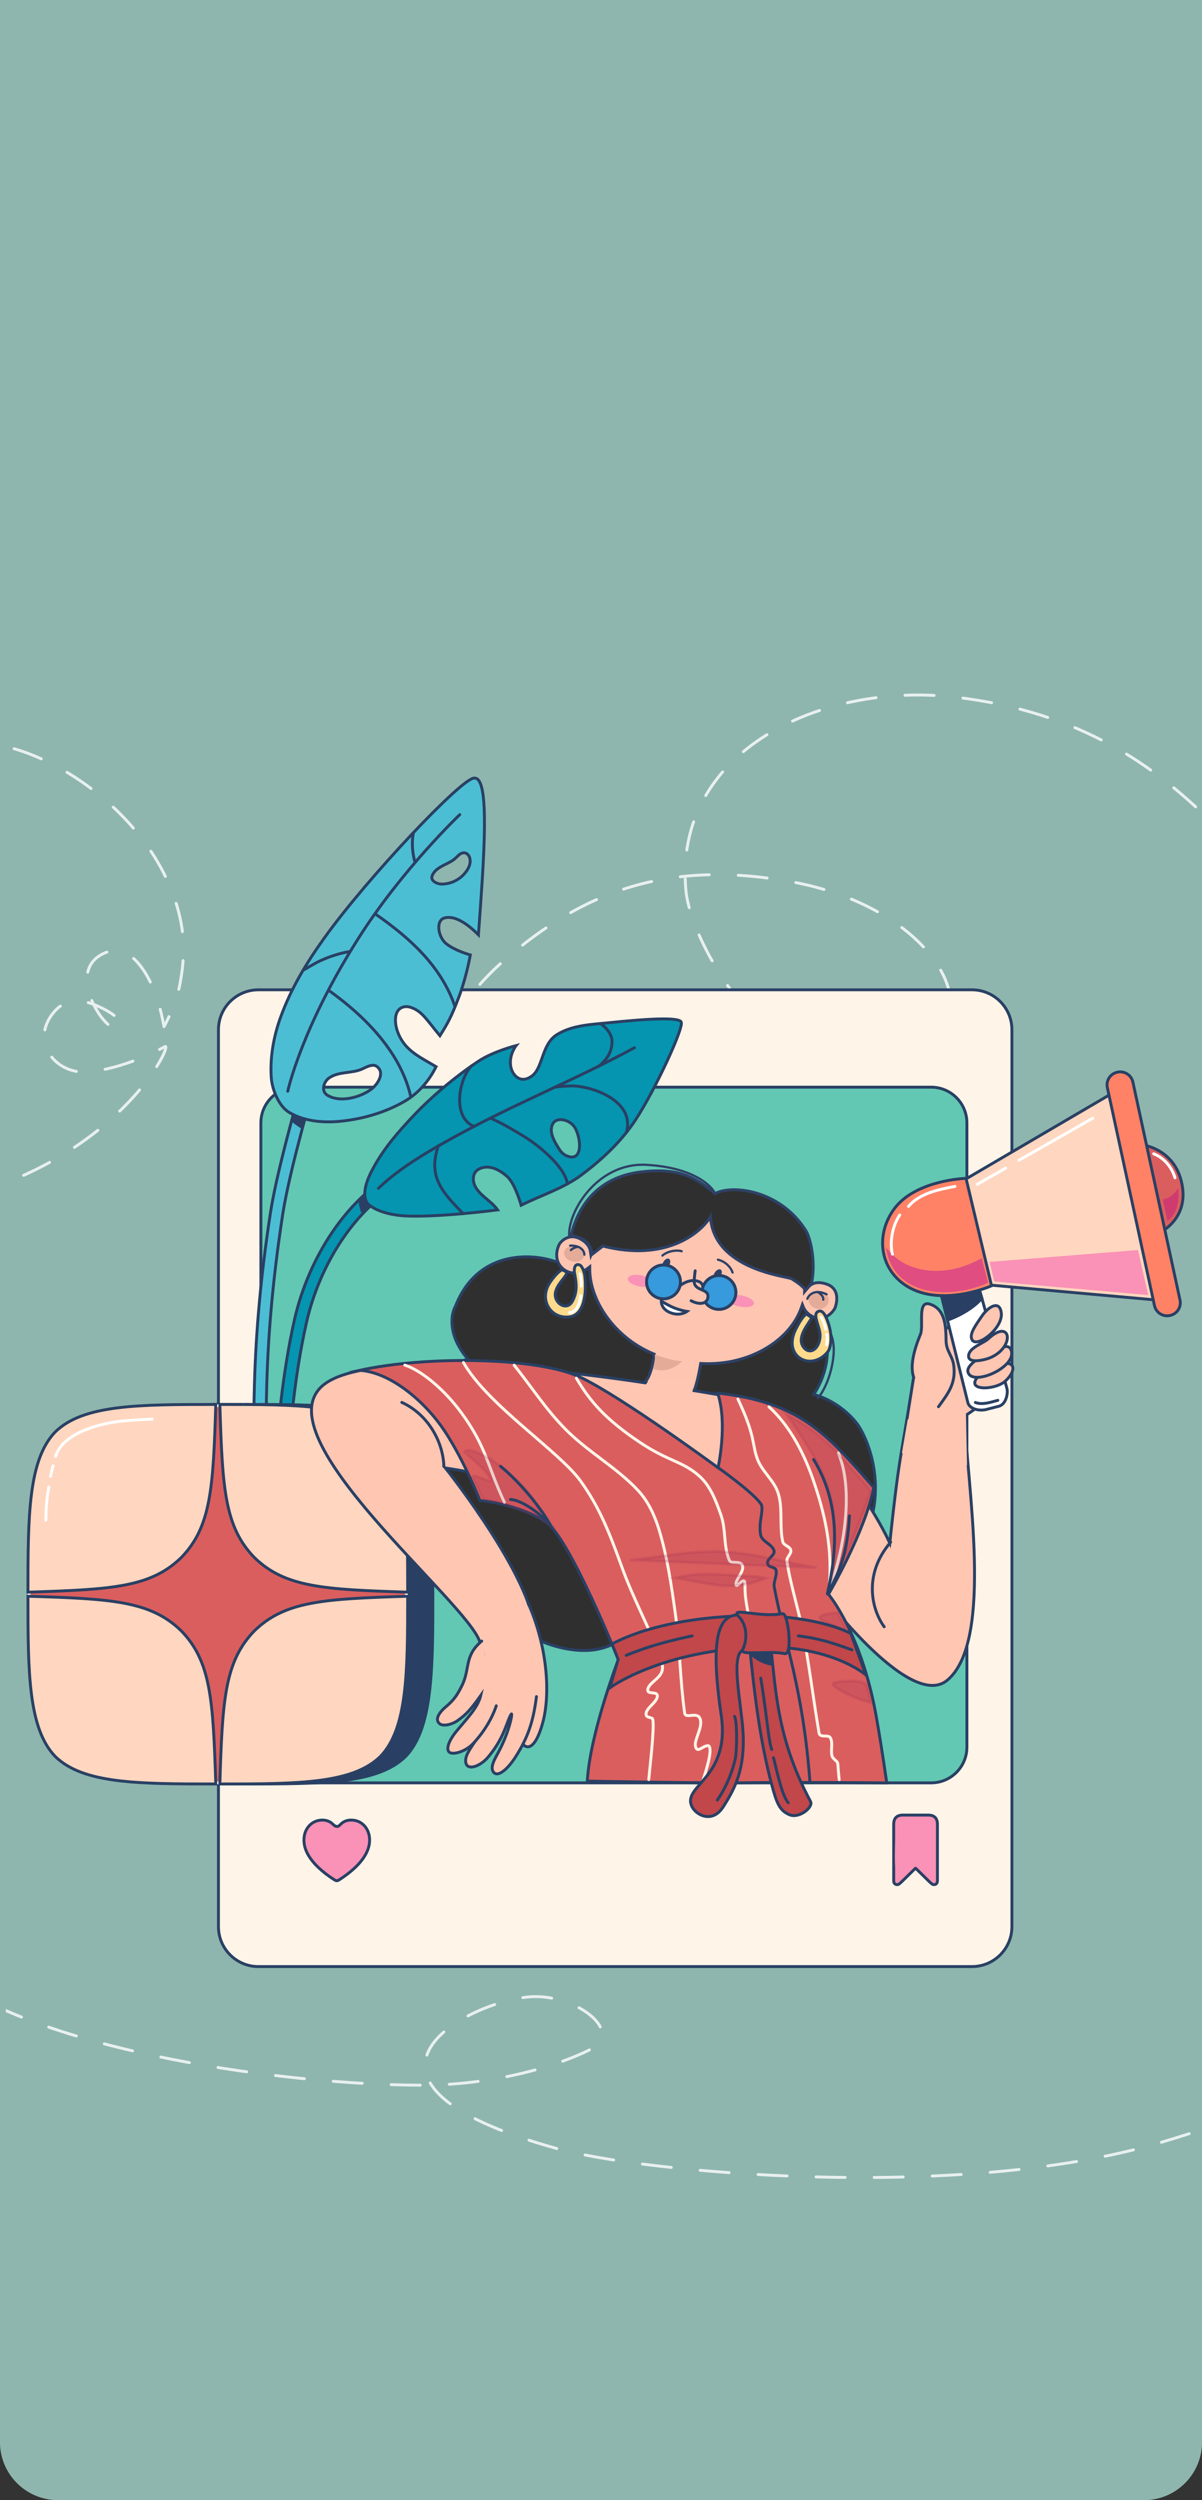 <svg width="414" height="861" viewBox="0 0 414 861" fill="none" xmlns="http://www.w3.org/2000/svg">
<rect x="0" y="0" width="414" height="861" fill="#333333" stroke="none"/>
<g clip-path="url(#clip0_1091_5397)">
<path d="M0 0H414V841C414 852.046 405.046 861 394 861H20C8.954 861 0 852.046 0 841V0Z" fill="#5C814A"/>
<rect width="414" height="895" fill="#8EB6AE"/>
<g clip-path="url(#clip1_1091_5397)">
<path opacity="0.8" d="M-19.071 680.7C17.527 707.275 100.099 717.934 144.438 718.102C169.377 718.196 191.419 711.848 203.439 705.737C215.459 699.625 197.816 686.234 182.046 687.71C159.47 689.821 109.886 717.177 191.75 739.914C221.271 748.113 329.908 758.459 399.666 737.868C500.585 708.079 460.435 681.326 482.899 665.14C503.479 650.312 407.268 659.249 413.968 640.453" stroke="white" stroke-miterlimit="10" stroke-linecap="round" stroke-linejoin="round" stroke-dasharray="10 10"/>
<path opacity="0.8" d="M138.565 432.994C138.2 393.262 144.875 355.87 173.379 330.967C200.936 306.891 230.102 295.904 272.825 303.707C315.144 311.437 337.135 341.067 323.346 357.043C307.027 375.948 272.077 366.624 255.464 345.898C243.517 330.992 237.044 315.369 236.245 306.653C231.811 258.271 283.28 234.76 329.084 240.093C416.585 250.281 430.983 317.239 463.413 318.793C492.238 320.174 473.345 247.96 500.822 256.776" stroke="white" stroke-miterlimit="10" stroke-linecap="round" stroke-linejoin="round" stroke-dasharray="10 10"/>
<path d="M75.24 354.632C75.24 347.031 81.406 340.871 89.011 340.871H334.76C342.365 340.871 348.53 347.031 348.53 354.632V663.495C348.53 671.096 342.365 677.256 334.76 677.256H89.011C81.406 677.256 75.24 671.096 75.24 663.495V354.632Z" fill="#FFF4E8" stroke="#294064" stroke-miterlimit="10"/>
<path d="M89.852 386.707C89.852 379.913 95.365 374.401 102.164 374.401H320.715C327.514 374.401 333.027 379.913 333.027 386.707V601.681C333.027 608.478 327.514 613.986 320.715 613.986H102.164C95.365 613.986 89.852 608.478 89.852 601.681V386.707Z" fill="#62C8B3" stroke="#294064" stroke-miterlimit="10"/>
<path d="M109.199 360.235C108.376 360.32 107.646 360.887 107.389 361.726C107.381 361.75 106.921 363.259 106.742 363.854C106.232 365.556 105.666 367.477 105.054 369.573C103.305 375.567 101.553 381.783 99.919 387.908C99.24 390.456 98.594 392.94 97.986 395.347C95.666 404.516 93.979 412.222 93.097 418.008C89.857 439.271 88.176 458.004 87.646 476.373C87.244 490.282 87.422 500.367 88.202 522.25C88.978 544.045 89.156 554.06 88.758 567.848C88.724 569.022 89.648 570.001 90.821 570.033C91.993 570.068 92.973 569.145 93.006 567.972C93.408 554.063 93.23 543.974 92.45 522.095C91.674 500.3 91.49 490.285 91.888 476.497C92.413 458.3 94.087 439.74 97.301 418.65C98.158 413.022 99.817 405.435 102.105 396.386C102.709 394 103.351 391.53 104.026 389C105.65 382.911 107.388 376.727 109.128 370.761C109.737 368.675 111.146 363.96 111.282 363.512C111.329 363.354 111.443 362.991 111.45 362.97C111.793 361.846 111.162 360.662 110.04 360.32C109.759 360.232 109.474 360.207 109.199 360.235Z" fill="#4CBED4" stroke="#294064" stroke-miterlimit="10" stroke-linecap="round"/>
<path d="M139.516 402.176C139.24 402.19 138.965 402.254 138.701 402.384C129.28 406.965 120.995 414.633 114.347 424.471C108.294 433.429 103.818 443.916 101.465 454.297C99.223 464.188 97.577 474.742 96.285 486.861C95.307 496.037 94.729 503.507 93.595 520.119C93.353 523.663 93.256 525.112 93.123 527.018C91.947 543.866 90.95 554.74 89.404 565.78C89.242 566.943 90.053 568.018 91.215 568.18C92.377 568.342 93.445 567.532 93.608 566.369C95.17 555.209 96.177 544.253 97.359 527.318C97.492 525.408 97.588 523.956 97.831 520.408C98.961 503.853 99.544 496.417 100.514 487.315C101.79 475.348 103.408 464.95 105.61 455.234C107.848 445.357 112.118 435.367 117.871 426.85C124.124 417.596 131.854 410.436 140.557 406.204C141.612 405.689 142.053 404.421 141.54 403.367C141.155 402.574 140.342 402.134 139.516 402.176Z" fill="#0595B0" stroke="#294064" stroke-miterlimit="10" stroke-linecap="round"/>
<path d="M101.271 383.193C100.912 385.928 100.448 385.85 102.868 387.45C102.977 387.524 103.702 388.116 103.927 388.038C103.934 388.035 104.141 386.477 104.142 386.474C104.495 384.592 104.402 382.724 104.691 380.86" fill="#294064"/>
<path d="M101.271 383.193C100.912 385.928 100.448 385.85 102.868 387.45C102.977 387.524 103.702 388.116 103.927 388.038C103.934 388.035 104.141 386.477 104.142 386.474C104.495 384.592 104.402 382.724 104.691 380.86" stroke="#294064" stroke-miterlimit="10" stroke-linecap="round"/>
<path d="M126.354 410.855C126.385 410.668 125.962 411.278 125.894 411.355C125.555 411.736 125.267 412.025 125.01 412.469C124.745 412.927 124.235 413.195 124.058 413.653C123.908 414.037 124.614 417.37 125.058 417.526C125.299 417.61 126.359 416.236 126.506 416.098C127.741 414.96 128.613 413.131 129.98 412.141" fill="#294064"/>
<path d="M126.354 410.855C126.385 410.668 125.962 411.278 125.894 411.355C125.555 411.736 125.267 412.025 125.01 412.469C124.745 412.927 124.235 413.195 124.058 413.653C123.908 414.037 124.614 417.37 125.058 417.526C125.299 417.61 126.359 416.236 126.506 416.098C127.741 414.96 128.613 413.131 129.98 412.141" stroke="#294064" stroke-miterlimit="10" stroke-linecap="round"/>
<path d="M228.63 350.89C231.9 350.897 234.279 351.182 234.612 351.957C235.692 353.691 225.719 375.208 218.971 385.557C214.103 393.021 207.39 399.314 200.25 404.653C194.052 409.283 186.415 411.595 179.499 415.066C179.499 415.066 177.445 407.666 174.734 405.231C171.171 402.031 168.071 401.439 165.677 402.281C162.352 403.455 162.89 406.792 163.458 408.113C164.985 411.672 169.181 413.487 171.393 416.669C171.393 416.669 150.622 419.389 139.153 418.716C135.838 418.522 130.307 417.589 126.983 414.84C125.812 413.871 124.168 410.485 128.217 402.873C132.266 395.262 137.294 389.669 142.792 383.841C147.97 378.354 156.151 371.205 164.763 365.475C169.815 362.117 177.769 360.069 177.769 360.069C177.769 360.069 175.136 363.371 175.945 367.434C176.5 370.228 179.165 373.393 183.114 370.623C187.063 367.853 186.476 359.706 191.737 356.359C197.058 352.972 203.918 352.807 210.193 352.162C215.254 351.644 223.181 350.883 228.63 350.89ZM192.834 385.582C191.748 385.649 190.797 386.139 190.301 387.189C188.957 390.043 191.151 393.419 192.587 395.723C193.426 397.073 194.531 397.982 196.087 398.356C200.905 399.518 200.026 391.421 197.871 388.129C196.825 386.53 194.646 385.469 192.834 385.582Z" fill="#0595B0" stroke="#294064" stroke-miterlimit="10" stroke-linecap="round"/>
<path d="M130.321 409.252C137.824 402 148.277 396.055 157.23 391.146C177.27 380.159 198.455 371.698 218.514 360.824" stroke="#294064" stroke-miterlimit="10" stroke-linecap="round"/>
<path d="M191.182 374.369C191.182 374.369 196.001 373.777 198.614 374.045C206.466 374.852 218.651 380.173 215.734 390.026" stroke="#294064" stroke-miterlimit="10" stroke-linecap="round"/>
<path d="M206.086 367.339C209.109 364.82 210.683 362.431 210.804 358.858C210.925 355.288 206.988 352.589 206.988 352.589" stroke="#294064" stroke-miterlimit="10" stroke-linecap="round"/>
<path d="M163.189 387.904C155.621 384.592 158.053 371.649 162.365 367.089" stroke="#294064" stroke-miterlimit="10" stroke-linecap="round"/>
<path d="M169.126 385.141C173.256 387.03 176.328 388.848 180.355 391.29C185.233 394.25 194.332 401.499 195.394 407.468" stroke="#294064" stroke-miterlimit="10" stroke-linecap="round"/>
<path d="M151.012 394.521C147.234 405.23 152.319 410.509 159.525 417.962" stroke="#294064" stroke-miterlimit="10" stroke-linecap="round"/>
<path d="M163.397 267.975C159.61 267.319 126.523 302.305 111.73 322.985C105.492 331.706 100.28 340.301 96.62 350.375C94.255 356.888 92.935 364.256 93.439 371.163C93.736 375.229 96.03 380.934 99.523 383.045C104.582 386.1 111.099 386.734 116.984 386.17C124.781 385.423 132.665 383.168 139.431 379.225C144.287 376.395 147.833 372.096 150.201 367.343C146.587 365.176 142.519 363.259 139.742 360.087C137.449 357.469 135.843 353.536 136.271 350.245C136.7 346.95 139.285 346.182 141.456 346.912C145.326 348.208 146.764 350.925 151.521 356.697C154.128 352.525 155.456 350.249 158.074 343.293C160.692 336.337 161.99 328.866 161.99 328.866C161.99 328.866 156.563 327.355 153.667 324.972C150.802 322.614 149.987 316.907 153.175 316.103C156.362 315.299 160.462 317.564 164.785 321.946C166.664 295.909 168.888 267.56 163.397 267.975ZM159.557 293.701C160.963 293.541 162.071 294.934 161.92 296.904C161.767 298.909 160.179 300.895 158.697 302.118C156.838 303.652 154.172 304.596 151.758 304.443C150.436 304.36 148.211 303.312 148.829 301.645C149.941 298.644 153.795 297.824 156.12 296.173C156.836 295.664 157.425 294.993 158.088 294.417C158.588 293.983 159.088 293.755 159.557 293.701ZM128.466 366.86C128.888 366.856 129.292 366.941 129.637 367.17C132.8 369.27 130.117 373.312 128.125 374.908C124.276 377.988 116.944 379.887 112.689 377.128C110.49 375.705 111.456 372.428 113.536 371.096C116.955 368.9 121.238 369.742 124.783 368.125C125.718 367.699 127.197 366.863 128.466 366.86Z" fill="#4CBED4" stroke="#294064" stroke-miterlimit="10" stroke-linecap="round"/>
<path d="M99.112 375.813C99.112 375.813 103.74 354.072 123.641 322.839C138.714 299.187 158.358 280.544 158.358 280.544" stroke="#294064" stroke-miterlimit="10" stroke-linecap="round"/>
<path d="M142.362 286.987C141.757 289.892 141.996 293.466 142.831 296.627L142.362 286.987Z" fill="#4B88EB"/>
<path d="M142.362 286.987C141.757 289.892 141.996 293.466 142.831 296.627" stroke="#294064" stroke-miterlimit="10" stroke-linecap="round"/>
<path d="M129.296 314.783C140.992 322.883 151.933 332.644 156.689 346.58" stroke="#294064" stroke-miterlimit="10" stroke-linecap="round"/>
<path d="M120.562 327.683C120.562 327.683 115.759 328.294 110.022 331.006C108.179 331.878 104.613 334.034 104.613 334.034" stroke="#294064" stroke-miterlimit="10" stroke-linecap="round"/>
<path d="M113.178 341.034C125.612 349.896 138.036 362.325 141.504 377.784" stroke="#294064" stroke-miterlimit="10" stroke-linecap="round"/>
<path d="M87.438 539.894C77.162 550.49 85.3 585.425 84.413 614.367C111.411 614.367 130.048 614.271 139.67 604.937C149.012 595.32 149.088 574.991 149.088 548.897L100.981 556.142M18.32 549.715C18.32 575.809 18.413 595.32 27.755 604.937C37.377 614.271 56.014 614.367 83.012 614.367C82.078 585.425 81.377 572.215 71.101 561.618C60.498 551.35 47.279 550.603 18.32 549.715ZM83.012 483.668C56.061 483.668 37.377 483.76 27.755 493.094C18.413 502.711 18.32 522.222 18.32 548.316C47.279 547.382 60.498 546.681 71.101 536.413C81.377 525.816 82.124 512.606 83.012 483.668ZM93.333 563.042C83.057 552.446 85.3 512.606 84.413 483.668C111.411 483.668 130.048 483.76 139.67 493.094C149.012 502.711 149.077 522.948 149.077 549.042C149.077 549.042 103.936 554.398 93.333 544.126" fill="#294064"/>
<path d="M87.438 539.894C77.162 550.49 85.3 585.425 84.413 614.367C111.411 614.367 130.048 614.271 139.67 604.937C149.012 595.32 149.088 574.991 149.088 548.897L100.981 556.142M93.333 563.042C83.057 552.446 85.3 512.606 84.413 483.668C111.411 483.668 130.048 483.76 139.67 493.094C149.012 502.711 149.077 522.948 149.077 549.042C149.077 549.042 103.936 554.398 93.333 544.126M18.32 549.715C18.32 575.809 18.413 595.32 27.755 604.937C37.377 614.271 56.014 614.367 83.012 614.367C82.078 585.425 81.377 572.215 71.101 561.618C60.498 551.35 47.279 550.603 18.32 549.715ZM83.012 483.668C56.061 483.668 37.377 483.76 27.755 493.094C18.413 502.711 18.32 522.222 18.32 548.316C47.279 547.382 60.498 546.681 71.101 536.413C81.377 525.816 82.124 512.606 83.012 483.668Z" stroke="#294064" stroke-miterlimit="10"/>
<path d="M10.032 548.425C10.032 512.898 38.847 484.094 74.392 484.094H75.626C111.171 484.094 139.986 512.898 139.986 548.425V549.659C139.986 585.186 111.171 613.986 75.626 613.986H74.392C38.847 613.986 10.032 585.186 10.032 549.659V548.425Z" fill="#DB5E5E" stroke="white" stroke-miterlimit="10"/>
<path d="M87.632 561.618C77.356 572.215 76.609 585.425 75.721 614.367C102.719 614.367 121.356 614.271 130.978 604.937C140.32 595.32 140.414 575.809 140.414 549.715C111.454 550.649 98.235 551.35 87.632 561.618ZM9.628 549.715C9.628 575.809 9.721 595.32 19.063 604.937C28.685 614.271 47.322 614.367 74.32 614.367C73.386 585.425 72.685 572.215 62.409 561.618C51.806 551.35 38.588 550.603 9.628 549.715ZM74.32 483.668C47.369 483.668 28.685 483.76 19.063 493.094C9.721 502.711 9.628 522.222 9.628 548.316C38.588 547.382 51.806 546.681 62.409 536.413C72.685 525.816 73.433 512.606 74.32 483.668ZM87.632 536.413C77.356 525.816 76.609 512.606 75.721 483.668C102.719 483.668 121.356 483.76 130.978 493.094C140.32 502.711 140.414 522.222 140.414 548.316C111.454 547.382 98.235 546.681 87.632 536.413Z" fill="#FFD6BF" stroke="#294064" stroke-miterlimit="10"/>
<path d="M52.404 488.724C52.404 488.724 47.646 488.911 43.266 489.263C35.528 489.883 21.639 493.125 19.137 501.583" stroke="white" stroke-miterlimit="10" stroke-linecap="round"/>
<path d="M16.817 512.108C16.013 516.714 15.818 520.174 15.788 523.515" stroke="white" stroke-miterlimit="10" stroke-linecap="round"/>
<path d="M18.276 504.8C17.964 505.801 17.6 507.394 17.423 508.437" stroke="white" stroke-miterlimit="10" stroke-linecap="round"/>
<path d="M244.742 441.642C226.239 438.189 205.022 435.673 191.128 434.411C182.851 431.529 164.415 430.574 156.885 449.807C155.337 452.446 154.017 459.783 161.15 468.05C151.578 470.601 148.48 483.523 147.995 502.95C147.389 527.232 167.716 564.969 197.955 568.229C222.474 570.871 225.979 542.836 225.979 542.836C225.979 542.836 262.127 568.852 287.627 543.773C308.028 523.709 301.549 500.296 295.763 491.103C293.636 487.91 288.137 482.399 280.244 480.2C283.368 475.795 288.106 464.498 282.054 454.497C279.029 449.497 263.244 445.099 244.742 441.642Z" fill="#2F2F2F" stroke="#294064" stroke-miterlimit="10" stroke-linecap="round"/>
<path fill-rule="evenodd" clip-rule="evenodd" d="M281.537 454.47C281.618 454.272 281.845 454.177 282.043 454.258C284.794 455.375 287.907 459.283 287.528 465.982C287.341 469.312 286.541 472.624 285.494 475.408C284.45 478.185 283.146 480.475 281.925 481.748C281.777 481.903 281.531 481.906 281.376 481.758C281.222 481.61 281.216 481.363 281.365 481.212C282.481 480.049 283.74 477.868 284.767 475.137C285.79 472.413 286.57 469.182 286.753 465.936C287.117 459.488 284.125 455.943 281.75 454.977C281.552 454.896 281.456 454.667 281.537 454.47Z" fill="#2E4166"/>
<path fill-rule="evenodd" clip-rule="evenodd" d="M245.265 408.853C246.236 409.932 246.79 410.947 246.926 411.725C246.963 411.937 246.822 412.138 246.611 412.173C246.399 412.212 246.198 412.071 246.161 411.859C246.061 411.285 245.613 410.4 244.687 409.371C243.77 408.349 242.407 407.211 240.527 406.122C236.766 403.948 230.947 401.975 222.525 401.531C214.202 401.094 207.434 405.178 202.865 410.45C200.58 413.085 198.853 416.014 197.764 418.801C196.673 421.592 196.23 424.221 196.484 426.268C196.512 426.48 196.36 426.673 196.147 426.702C195.934 426.726 195.741 426.578 195.714 426.363C195.439 424.147 195.921 421.384 197.04 418.519C198.164 415.647 199.937 412.645 202.278 409.942C206.96 404.54 213.943 400.301 222.566 400.756C231.089 401.207 237.032 403.205 240.915 405.453C242.857 406.573 244.286 407.761 245.265 408.853Z" fill="#2E4166"/>
<path d="M203.311 430.771L203.529 432.195L204.056 430.856C204.212 430.454 204.332 430.112 204.441 429.799C204.456 429.756 204.469 429.717 204.483 429.675C204.605 429.33 204.719 429.013 204.868 428.667C210.242 416.338 227.298 409.392 245.606 413.067C263.619 416.683 276.544 429.319 277.135 442.534C277.157 442.999 277.157 443.147 277.146 443.615L277.121 444.775L277.839 443.862C278.31 443.267 279.006 442.495 280.103 442.058C281.192 441.624 282.732 441.501 284.931 442.312C287.049 443.094 287.908 444.609 288.142 446.213C288.379 447.833 287.971 449.539 287.513 450.624C286.99 451.526 285.963 452.732 284.592 453.433C283.234 454.127 281.526 454.331 279.571 453.218L279.561 453.214L279.551 453.207C278.879 452.873 277.372 451.801 276.75 450.261L276.361 449.296L276.023 450.279C275.883 450.691 275.729 451.093 275.564 451.491C271.044 462.408 257.27 470.393 241.686 469.568L241.339 469.551L241.282 469.896C240.831 472.641 239.817 477.582 238.547 480.327C238.209 481.06 237.242 481.789 235.823 482.293C234.425 482.786 232.669 483.033 230.871 482.867C227.339 482.536 223.695 480.619 222.284 475.883C223.217 474.741 223.875 473.127 224.343 471.499C224.836 469.78 225.13 468.004 225.301 466.644L225.337 466.351L225.065 466.238C212.48 461.006 204.197 449.49 203.216 439.031C203.156 438.379 203.124 437.724 203.123 437.068L203.122 436.272L202.495 436.765C201.734 437.361 200.374 438.097 198.803 438.33C197.245 438.562 195.49 438.298 193.878 436.924C192.27 435.549 191.744 433.847 191.739 432.258C191.734 430.662 192.255 429.192 192.735 428.333C193.276 427.55 194.332 426.56 195.738 426.134C197.127 425.711 198.903 425.824 200.934 427.328L200.945 427.335L200.957 427.346C201.283 427.554 201.813 427.987 202.293 428.59C202.771 429.192 203.183 429.936 203.311 430.771Z" fill="#FEC5B1" stroke="#2E4166" stroke-miterlimit="10"/>
<path d="M207.653 429.115C229.195 434.63 241.321 424.689 244.691 419.026C245.873 437.382 271.32 439.521 272.669 440.388C273.747 441.078 276.651 442.847 277.457 444.394C278.055 443.831 279.057 442.344 279.514 442.037C281.075 434.274 279.07 426.543 277.734 424.097C268.931 409.738 252.083 407.88 246.294 411.055C239.207 405.118 233.332 402.123 220.869 403.578C216.99 404.032 213.716 405.037 210.957 406.393C200.939 411.323 197.679 420.894 196.749 425.521C201.793 426.039 203.76 429.203 203.908 432.005L207.653 429.115Z" fill="#2F2F2F" stroke="#2E4166" stroke-miterlimit="10" stroke-linecap="round"/>
<path d="M234.908 430.536C234.095 430.254 232.843 430.212 231.57 430.444C230.289 430.68 228.929 431.209 227.89 432.118C227.729 432.259 227.715 432.502 227.856 432.664C227.997 432.826 228.24 432.84 228.402 432.699C229.305 431.906 230.528 431.434 231.717 431.216C232.913 430.997 234.017 431.054 234.658 431.279C234.86 431.35 235.076 431.24 235.146 431.036C235.217 430.835 235.11 430.61 234.908 430.536ZM247.347 433.436C247.137 433.394 246.927 433.524 246.885 433.732C246.843 433.943 246.984 434.155 247.194 434.197C247.982 434.356 248.98 434.8 249.883 435.515C250.783 436.23 251.564 437.196 251.949 438.369C252.016 438.57 252.238 438.672 252.442 438.605C252.646 438.538 252.756 438.33 252.689 438.126C252.246 436.78 251.359 435.695 250.369 434.909C249.381 434.126 248.269 433.623 247.347 433.436ZM239.419 437.548C239.207 437.52 239.017 437.664 238.988 437.876C238.971 438.003 238.951 438.144 238.93 438.292C238.813 439.106 238.66 440.205 238.695 441.209C238.737 442.365 239.04 443.634 240.218 444.078C241.075 444.398 241.99 444.74 242.609 445.248C242.912 445.494 243.12 445.766 243.225 446.062C243.328 446.354 243.345 446.717 243.191 447.172C243.007 447.718 242.73 448.046 242.421 448.25C242.107 448.458 241.722 448.564 241.265 448.557C240.337 448.549 239.224 448.13 238.177 447.598C237.986 447.503 237.751 447.58 237.653 447.771C237.556 447.961 237.621 448.194 237.812 448.292C238.883 448.838 240.147 449.314 241.262 449.325C241.828 449.328 242.38 449.215 242.856 448.902C243.335 448.588 243.691 448.098 243.92 447.422C244.121 446.826 244.124 446.284 243.955 445.808C243.79 445.336 243.471 444.948 243.096 444.642C242.361 444.043 241.33 443.651 240.504 443.341H240.492C239.806 443.084 239.509 442.309 239.469 441.174C239.435 440.247 239.579 439.236 239.696 438.418C239.718 438.267 239.74 438.119 239.759 437.982C239.788 437.767 239.631 437.576 239.419 437.548Z" fill="#2E4166"/>
<path d="M230.503 435.761C229.999 436.706 229.13 437.227 228.562 436.924C227.994 436.621 227.942 435.61 228.447 434.665C228.951 433.717 229.821 433.199 230.388 433.499C230.956 433.802 231.007 434.813 230.503 435.761Z" fill="#2E4166"/>
<path d="M248.152 439.493C247.565 440.388 246.653 440.832 246.114 440.48C245.576 440.127 245.616 439.113 246.203 438.218C246.791 437.322 247.704 436.882 248.241 437.231C248.78 437.587 248.74 438.598 248.152 439.493Z" fill="#2E4166"/>
<path d="M224.643 441.934C224.432 442.984 222.386 443.46 220.074 442.995C217.761 442.533 216.057 441.303 216.269 440.253C216.48 439.203 218.526 438.727 220.838 439.192C223.151 439.654 224.855 440.884 224.643 441.934Z" fill="#FA91B6"/>
<path d="M259.666 448.965C259.455 450.015 257.239 450.459 254.715 449.951C252.193 449.444 250.319 448.182 250.529 447.132C250.741 446.082 252.957 445.638 255.48 446.146C258.003 446.653 259.877 447.915 259.666 448.965Z" fill="#FA91B6"/>
<path d="M285.373 448.359C285.035 450.04 283.227 451.097 281.335 450.717C279.443 450.336 278.183 448.666 278.521 446.985C278.858 445.304 280.667 444.251 282.558 444.628C284.451 445.008 285.711 446.679 285.373 448.359Z" fill="#E4AC98"/>
<path fill-rule="evenodd" clip-rule="evenodd" d="M283.048 445.53C283.505 445.653 284.003 445.837 284.543 446.094C284.735 446.185 284.968 446.104 285.061 445.911C285.153 445.72 285.072 445.488 284.878 445.393C283.59 444.776 282.476 444.54 281.525 444.561C279.293 444.617 278.084 446.104 277.699 447.154C277.625 447.355 277.728 447.581 277.93 447.655C278.131 447.725 278.354 447.623 278.428 447.422C278.726 446.612 279.672 445.421 281.465 445.34C281.806 445.488 282.275 445.815 282.642 446.235C283.045 446.689 283.24 447.151 283.165 447.521C283.123 447.732 283.259 447.937 283.469 447.979C283.679 448.021 283.884 447.884 283.926 447.676C284.074 446.939 283.677 446.231 283.225 445.72C283.168 445.657 283.109 445.593 283.048 445.53Z" fill="#2E4166"/>
<path d="M194.346 431.103C194.05 432.576 195.345 434.073 197.236 434.454C199.129 434.834 200.902 433.95 201.198 432.481C201.494 431.008 200.199 429.506 198.307 429.129C196.415 428.749 194.642 429.633 194.346 431.103Z" fill="#E4AC98"/>
<path fill-rule="evenodd" clip-rule="evenodd" d="M197.621 429.404C197.247 429.358 196.831 429.334 196.368 429.341C196.154 429.344 195.977 429.175 195.974 428.96C195.971 428.745 196.142 428.569 196.356 428.565C197.596 428.544 198.574 428.731 199.338 429.045C201.13 429.781 201.681 431.201 201.662 432.107C201.658 432.322 201.481 432.491 201.267 432.487C201.052 432.48 200.882 432.304 200.886 432.089C200.898 431.501 200.538 430.405 199.107 429.788C198.814 429.792 198.36 429.922 197.904 430.126C197.668 430.236 197.449 430.355 197.274 430.472C197.09 430.592 196.986 430.69 196.947 430.743C196.822 430.919 196.579 430.958 196.405 430.835C196.231 430.708 196.191 430.468 196.315 430.292C196.439 430.119 196.639 429.961 196.845 429.823C197.06 429.682 197.316 429.541 197.584 429.422C197.596 429.415 197.609 429.411 197.621 429.404Z" fill="#2E4166"/>
<path d="M234.945 468.713C232.082 468.769 227.459 467.208 225.504 466.423C225.631 467.106 225.685 469.069 224.891 471.444C229.641 473.03 233.573 470.285 234.945 468.713Z" fill="#E4AC98"/>
<path d="M236.628 451.636C236.628 451.636 234.475 453.307 231.199 452.179C227.536 450.921 227.761 448.049 227.761 448.049C227.761 448.049 230.005 449.508 232.222 450.403C234.438 451.302 236.628 451.636 236.628 451.636Z" fill="white" stroke="#294064" stroke-miterlimit="10" stroke-linecap="round"/>
<path d="M111.509 476.866C89.295 494.496 161.656 552.051 165.357 565.713C173.667 596.395 167.183 585.291 162.761 593.237C182.77 579.91 181.613 589.608 184.139 564.271C185.928 546.339 153.397 505.536 153.397 505.536C153.397 505.536 198.373 512.291 205.013 521.971C226.387 553.133 230.765 565.914 227.467 595.443C263.17 595.961 252.672 595.306 288.374 595.824C277.157 565.04 272.194 571.827 264.566 539.964C260.698 523.807 268.814 501.857 268.684 485.25C249.686 480.598 255.352 481.5 226.682 476.93C186.143 470.467 126.269 465.153 111.509 476.866Z" fill="#FFC6B2" stroke="#294064" stroke-miterlimit="10" stroke-linecap="round"/>
<path d="M306.476 531.404C300.235 518.106 291.804 508.066 291.804 508.066L280.805 545.715C280.805 545.715 313.01 589.837 326.313 578.603C342.471 564.955 332.946 511.262 332.122 485.965C331.713 473.374 321.197 480.489 315.488 469.258C310.53 502.583 310.166 496.466 306.476 531.404Z" fill="#FFC6B2" stroke="#294064" stroke-miterlimit="10" stroke-linecap="round"/>
<path d="M182.393 560.36C188.127 566.534 187.169 570.061 187.116 574.952C187.028 582.923 183.734 590.263 179.175 596.321C178.272 597.522 177.542 592.282 176.062 592.504C174.109 592.797 176.72 588.579 174.757 588.089C171.665 587.321 166.02 593.991 164.955 591.148C162.235 583.881 167.052 576.728 168.669 569.536C168.83 568.817 171.244 561.773 171.108 561.643" fill="#FFC6B2"/>
<path d="M182.393 560.36C188.127 566.534 187.169 570.061 187.116 574.952C187.028 582.923 183.734 590.263 179.175 596.321C178.272 597.522 177.542 592.282 176.062 592.504C174.109 592.797 176.72 588.579 174.757 588.089C171.665 587.321 166.02 593.991 164.955 591.148C162.235 583.881 167.052 576.728 168.669 569.536C168.83 568.817 171.244 561.773 171.108 561.643" stroke="#294064" stroke-miterlimit="10" stroke-linecap="round"/>
<path d="M181.894 552.052C188.901 567.966 189.46 584.01 186.944 593.217C185.126 599.87 183.001 602.15 181.142 601.445C178.372 600.399 179.476 593.94 179.721 585.098" fill="#FFC6B2"/>
<path d="M181.894 552.052C188.901 567.966 189.46 584.01 186.944 593.217C185.126 599.87 183.001 602.15 181.142 601.445C178.372 600.399 179.476 593.94 179.721 585.098" stroke="#294064" stroke-miterlimit="10" stroke-linecap="round"/>
<path d="M184.768 584.284C183.653 593.192 181.663 598.598 177.66 604.906C174.715 609.546 171.526 611.925 170.135 610.473C168.556 608.824 170.335 605.91 171.723 603.32C175.563 596.145 176.712 589.39 176.067 590.331C174.596 592.47 173.89 598.323 168.032 605.212C165.352 608.37 160.514 610.156 160.377 606.498C160.22 602.309 166.714 598.461 168.129 588.499" fill="#FFC6B2"/>
<path d="M184.768 584.284C183.653 593.192 181.663 598.598 177.66 604.906C174.715 609.546 171.526 611.925 170.135 610.473C168.556 608.824 170.335 605.91 171.723 603.32C175.563 596.145 176.712 589.39 176.067 590.331C174.596 592.47 173.89 598.323 168.032 605.212C165.352 608.37 160.514 610.156 160.377 606.498C160.22 602.309 166.714 598.461 168.129 588.499" stroke="#294064" stroke-miterlimit="10" stroke-linecap="round"/>
<path d="M170.923 587.441C170.923 587.441 169.051 593.963 163.029 600.377C160.673 602.882 157.167 604.112 155.353 603.707C153.539 603.305 153.774 600.352 157.406 595.972C161.068 591.557 164.638 587.976 165.58 583.889C162.107 588.755 160.638 590.39 157.596 592.547C155.56 593.988 152.512 594.605 151.372 593.586C148.798 591.296 154.083 587.36 154.083 587.36C156.518 585.161 157.419 583.78 158.944 580.83C162.117 574.692 159.65 570.463 165.913 565.153" fill="#FFC6B2"/>
<path d="M170.923 587.441C170.923 587.441 169.051 593.963 163.029 600.377C160.673 602.882 157.167 604.112 155.353 603.707C153.539 603.305 153.774 600.352 157.406 595.972C161.068 591.557 164.638 587.976 165.58 583.889C162.107 588.755 160.638 590.39 157.596 592.547C155.56 593.988 152.512 594.605 151.372 593.586C148.798 591.296 154.083 587.36 154.083 587.36C156.518 585.161 157.419 583.78 158.944 580.83C162.117 574.692 159.65 570.463 165.913 565.153" stroke="#294064" stroke-miterlimit="10" stroke-linecap="round"/>
<path d="M346.589 466.077C346.135 469.379 346.711 472.995 345.226 475.976C342.737 480.973 332.729 487.365 332.729 487.365L333.089 502.334L311.266 495.723L314.692 474.263C314.692 474.263 330.282 435.787 346.589 466.077Z" fill="#FFC6B2" stroke="#294064" stroke-miterlimit="10" stroke-linecap="round"/>
<path d="M314.738 474.453C313.496 471.014 314.353 465.985 317.016 459.547C318.238 456.594 315.793 447.644 320.31 449.131C325.599 450.872 325.788 456.707 325.855 461.757C325.902 465.337 328.095 466.856 328.516 470.411C329.216 476.328 326.738 479.675 323.233 484.45" fill="#FFC6B2"/>
<path d="M314.738 474.453C313.496 471.014 314.353 465.985 317.016 459.547C318.238 456.594 315.793 447.644 320.31 449.131C325.599 450.872 325.788 456.707 325.855 461.757C325.902 465.337 328.095 466.856 328.516 470.411C329.216 476.328 326.738 479.675 323.233 484.45" stroke="#294064" stroke-miterlimit="10" stroke-linecap="round"/>
<path d="M383.912 376.011L330.448 407.327L338.982 442.375L402.188 448.056L383.912 376.011Z" fill="#FFD6BF" stroke="#294064" stroke-miterlimit="10"/>
<path d="M392.269 394.053C392.269 394.053 403.732 394.801 406.807 406.521C410.351 420.021 398.736 424.894 398.736 424.894" fill="#DB5E5E"/>
<path d="M392.269 394.053C392.269 394.053 403.732 394.801 406.807 406.521C410.351 420.021 398.736 424.894 398.736 424.894" stroke="#294064" stroke-miterlimit="10" stroke-linecap="round"/>
<path d="M390.199 372.653C389.677 370.243 387.3 368.713 384.888 369.231L384.821 369.249C382.41 369.767 380.876 372.146 381.398 374.552L397.625 449.62C398.147 452.027 400.523 453.56 402.935 453.039L403.002 453.024C405.414 452.503 406.948 450.128 406.426 447.718L390.199 372.653Z" fill="#FF8266" stroke="#294064" stroke-miterlimit="10"/>
<path d="M332.045 424.985L346.799 478.114C347.274 479.883 346.483 483.865 343.764 484.351L339.371 485.482C336.51 485.993 333.817 484.894 333.355 483.026L318.382 422.533L332.045 424.985Z" fill="white" stroke="#294064" stroke-miterlimit="10" stroke-linecap="round"/>
<path d="M341.518 442.805C341.518 442.805 323.067 450.924 311.081 442.072C302.7 435.884 301.91 424.721 307.863 416.475C315.208 406.298 332.728 405.798 332.728 405.798L341.518 442.805Z" fill="#FF8266" stroke="#294064" stroke-miterlimit="10" stroke-linecap="round"/>
<path d="M394.829 445.437L391.542 431.025L341.479 435.035L342.864 440.87L394.829 445.437Z" fill="#FA91B6" stroke="#FA91B6" stroke-miterlimit="10" stroke-linecap="round"/>
<path d="M305.98 431.356C309.54 446.248 327.825 446.755 339.717 441.462L337.81 434.016C325.346 440.835 312.432 438.774 305.98 431.356Z" fill="#DF4D81" stroke="#DF4D81" stroke-miterlimit="10" stroke-linecap="round"/>
<path d="M402.138 420.546C405.263 418.093 406.359 414.034 405.809 409.04C405.809 409.04 404.325 412.402 400.467 413.093L402.138 420.546Z" fill="#CF3B6F"/>
<path d="M247.322 505.463C247.322 505.463 214.306 481.159 199.992 474.347C185.274 467.346 147.026 466.824 123.838 471.923C134.676 472.557 146.61 482.921 153.155 492.837C160.009 503.225 165.286 516.76 165.286 516.76C165.286 516.76 177.661 517.715 187.67 523.843C195.973 528.932 212.968 571.528 212.968 571.528C212.968 571.528 203.21 596.97 202.279 613.38C202.279 613.38 243.098 614.12 253.601 613.972C275.2 613.665 305.404 613.997 305.404 613.997C305.404 613.997 304.077 604.109 301.864 591.455C296.784 562.408 285.346 549.042 285.346 549.042C285.346 549.042 298.013 527.49 300.921 512.281C284.87 493.922 275.675 482.903 247.181 479.746C250.707 490.201 247.322 505.463 247.322 505.463Z" fill="#DB5E5E" stroke="#294064" stroke-miterlimit="10" stroke-linecap="round"/>
<path d="M139.438 470.122C144.892 471.888 152.764 478.104 159.072 486.762C167.556 498.411 167.674 504.321 173.731 517.394" stroke="#FFF4E8" stroke-miterlimit="10" stroke-linecap="round"/>
<path d="M159.624 469.226C167.939 483.889 192.625 499.774 200.031 510.127C206.538 519.222 209.841 527.655 214.344 540.087C218.019 550.236 223.224 559.775 227.078 569.856C227.78 571.692 228.574 573.824 227.953 575.688C227.136 578.141 223.502 579.628 223.116 581.749C222.73 583.867 226.55 582.13 226.409 584.17C226.268 586.21 222.943 587.912 222.552 589.91C222.161 591.905 224.629 591.108 224.845 592.155C225.465 595.164 223.698 609.799 223.44 612.861" stroke="#FFF4E8" stroke-miterlimit="10" stroke-linecap="round"/>
<path d="M177.081 470.136C183.289 477.878 187.835 485.166 194.796 492.234C202.439 499.997 212.361 505.329 219.779 513.303C223.271 517.056 225.529 521.968 227.015 526.874C229.843 536.212 231.242 545.941 232.59 555.603C234.177 566.985 234.206 578.547 235.81 589.925C236.13 592.191 240.242 589.14 241.184 592.047C242.126 594.954 238.895 599.281 239.577 601.55C240.259 603.823 241.745 601.343 243.914 601.135C246.115 601.994 242.05 613.038 242.033 613.415" stroke="#FFF4E8" stroke-miterlimit="10" stroke-linecap="round"/>
<path d="M198.517 474.619C203.157 482.498 208.433 488.682 220.11 496.537C230.421 503.475 234.961 503.059 240.91 508.373C244.707 511.763 246.609 516.933 248.313 521.729C250.083 526.715 249.132 532.462 251.197 537.332C251.839 538.847 255.172 537.17 255.744 539.256C256.315 541.342 253.266 543.964 253.483 545.677C253.7 547.393 256.758 541.695 256.612 546.114C256.302 555.48 262.157 569.741 263.683 581.757" stroke="#FFF4E8" stroke-miterlimit="10" stroke-linecap="round"/>
<path d="M254.146 481.779C260.508 495.208 258.893 497.488 260.988 502.763C262.351 506.199 265.305 508.789 267.077 512.031C270.122 517.606 268.22 524.717 269.593 530.915C269.884 532.229 272.089 532.529 272.372 533.847C272.652 535.14 270.835 536.278 271.031 537.589C272.307 546.134 275.119 554.387 276.709 562.876C278.755 573.796 280.088 584.84 281.935 595.796C282.039 596.412 282.037 597.223 282.56 597.565C283.547 598.213 285.413 597.427 285.989 598.46C287.022 600.306 286.01 602.741 286.591 604.778C286.899 605.86 288.505 606.388 288.573 607.512C288.657 608.925 288.841 610.92 289.037 612.897" stroke="#FFF4E8" stroke-miterlimit="10" stroke-linecap="round"/>
<path d="M264.854 484.485C271.463 490.479 276.495 499.352 280.011 509.451C284.004 520.921 286.925 533.089 285.538 547.286" stroke="#FFF4E8" stroke-miterlimit="10" stroke-linecap="round"/>
<path d="M288.741 500.378C293.767 512.168 291.315 531.331 286.061 546.342" stroke="#FFF4E8" stroke-miterlimit="10" stroke-linecap="round"/>
<path d="M246.796 505.043C246.796 505.043 259.244 513.806 262.07 517.912C263.298 519.695 261.071 524.445 262.001 528.674C262.509 530.982 266.031 531.785 266.597 534.083C266.979 535.633 264.215 536.69 264.379 538.332C264.543 539.971 266.923 539.463 267.252 540.647C267.787 542.571 266.308 544.647 266.681 546.61C270.384 566.079 276.626 582.059 278.954 613.566" stroke="#294064" stroke-miterlimit="10" stroke-linecap="round"/>
<path d="M345.663 469.512C342.568 469.784 340.841 470.541 338.105 472.881C330.793 479.136 342.362 479.027 346.144 475.718C349.061 473.163 350.62 469.079 345.663 469.512Z" fill="#FFC6B2" stroke="#294064" stroke-miterlimit="10" stroke-linecap="round"/>
<path d="M333.394 472.508C332.609 469.379 341.132 465.408 343.775 464.576C344.955 464.206 347.659 462.507 348.365 465.295C349.839 471.123 334.663 477.554 333.394 472.508Z" fill="#FFC6B2" stroke="#294064" stroke-miterlimit="10" stroke-linecap="round"/>
<path d="M333.6 466.996C333.657 464.107 338.674 462.652 340.34 461.101C348.323 453.666 349.754 464.015 340.916 467.631C339.264 468.307 333.545 469.759 333.6 466.996Z" fill="#FFC6B2" stroke="#294064" stroke-miterlimit="10" stroke-linecap="round"/>
<path d="M334.82 461.425C333.675 459.427 336.188 456.217 338.025 453.465C340.325 450.019 344.271 447.569 344.865 452.112C345.556 457.39 336.49 464.339 334.82 461.425Z" fill="#FFC6B2" stroke="#294064" stroke-miterlimit="10" stroke-linecap="round"/>
<path opacity="0.184" d="M216.824 537.262C227.36 536.29 237.86 533.918 248.431 534.348C259.536 534.803 270.35 538.048 281.31 539.894C249.067 538.577 249.067 538.577 216.824 537.262Z" fill="#992C53" stroke="#992C53" stroke-miterlimit="10" stroke-linecap="round"/>
<path opacity="0.184" d="M232.712 543.374C240.539 541.316 247.368 542.289 255.906 542.659C258.555 542.772 261.244 542.853 263.814 543.501C257.039 546.239 251.602 546.743 244.313 545.524C240.434 544.875 236.579 544.089 232.712 543.374Z" fill="#992C53" stroke="#992C53" stroke-miterlimit="10" stroke-linecap="round"/>
<path opacity="0.184" d="M288.34 555.279C287.225 555.441 286.586 555.522 285.475 555.709C283.246 556.083 280.468 556.96 283.948 558.489C286.293 559.522 288.666 560.488 291.042 561.446C291.268 561.538 291.748 562.077 291.984 562.14C290.833 559.508 290.343 559.004 288.34 555.279Z" fill="#992C53" stroke="#992C53" stroke-miterlimit="10" stroke-linecap="round"/>
<path opacity="0.184" d="M286.909 579.826C286.39 580.921 293.076 584.28 296.647 585.386C298.617 585.996 299.001 586.109 299.908 586.38C299.693 584.646 299.067 581.933 298.451 580.298C297.686 578.272 287.428 578.73 286.909 579.826Z" fill="#992C53" stroke="#992C53" stroke-miterlimit="10" stroke-linecap="round"/>
<path opacity="0.184" d="M190.511 525.958C186.819 524.231 185.383 518.374 182.847 515.157C179.087 510.382 174.487 506.238 169.468 502.831C168.388 502.098 161.018 497.88 160.009 500.022C159.999 500.043 161.61 501.477 162.669 502.443C164.518 504.124 168.387 507.19 169.067 509.727C169.154 510.051 168.846 509.98 168.615 509.991C167.604 510.037 163.535 507.641 162.863 508.427C162.496 508.856 164.372 511.806 164.434 511.979C166.509 517.747 166.58 515.851 172.343 517.588C176.67 518.896 181.177 520.358 185.262 522.282C185.33 522.314 192.42 526.853 190.511 525.958Z" fill="#992C53" stroke="#992C53" stroke-miterlimit="10" stroke-linecap="round"/>
<path opacity="0.184" d="M270.8 486.959C274.583 492.256 277.031 496.054 280.317 501.671C282.667 505.692 284.539 510.037 285.777 514.526C288.608 524.791 287.019 535.845 286.253 546.466C289.325 540.698 291.982 534.323 294.422 528.258C296.554 522.959 299.985 513.462 299.985 513.462C299.985 513.462 297.379 510.188 296.412 509.177C291.408 503.926 288.012 499.229 282.384 494.652C278.413 491.424 276.793 490.43 270.8 486.959Z" fill="#992C53" stroke="#992C53" stroke-miterlimit="10" stroke-linecap="round"/>
<path d="M172.396 504.955C178.596 510.065 186.202 518.822 190.091 526.102" stroke="#294064" stroke-miterlimit="10" stroke-linecap="round"/>
<path d="M175.808 516.384C179.793 516.598 185.54 521.098 188.056 523.607" stroke="#294064" stroke-miterlimit="10" stroke-linecap="round"/>
<path d="M280.232 502.619C289.058 517.158 288.676 532.874 284.949 548.897" stroke="#294064" stroke-miterlimit="10" stroke-linecap="round"/>
<path d="M292.568 522.038C291.949 534.854 288.986 541.616 285.421 548.118" stroke="#294064" stroke-miterlimit="10" stroke-linecap="round"/>
<path d="M152.891 505.036C152.585 496.142 147.188 486.991 138.396 482.959" stroke="#294064" stroke-miterlimit="10" stroke-linecap="round"/>
<path d="M306.773 531.076C296.879 542.652 300.602 554.933 304.542 560.233" stroke="#294064" stroke-miterlimit="10" stroke-linecap="round"/>
<path d="M298.216 576.809C298.216 576.809 285.688 565.959 259.372 567.298C226.571 568.969 210.046 581.263 210.046 581.263L212.925 571.474L210.812 566.185C210.812 566.185 226.775 556.389 260.367 556.41C274.003 556.417 286.686 559.197 293.036 562.555L298.216 576.809Z" fill="#C1474A" stroke="#294064" stroke-miterlimit="10" stroke-linecap="round"/>
<path d="M256.282 568.12C257.629 564.469 257.336 556.484 255.916 556.269C247.349 554.962 244.416 563.571 248.408 590.715C251.566 612.189 235.281 614.786 238.169 621.834C239.507 625.097 245.317 628.124 249.053 622.306C252.95 616.238 256.704 609.451 255.906 596.296C255.307 586.44 251.337 569.145 256.282 568.12Z" fill="#C1474A" stroke="#294064" stroke-miterlimit="10" stroke-linecap="round"/>
<path d="M265.057 563.687C263.558 563.56 261.927 562.587 260.561 563.302C259.29 563.968 258.046 565.688 258.209 567.281C259.839 583.223 261.713 599.288 265.811 614.638C267.553 621.16 268.55 623.514 271.891 624.955C275.232 626.397 280.219 622.351 279.176 620.402C266.776 597.233 267.241 579.766 265.057 563.687Z" fill="#C1474A" stroke="#294064" stroke-miterlimit="10" stroke-linecap="round"/>
<path d="M269.567 555.729C261.393 557.185 251.197 553.263 254.356 556.614C257.498 559.711 257.445 564.958 255.673 568.369C255.437 570.159 264.993 568.366 270.284 569.493C273.12 570.1 271.434 555.398 269.567 555.729Z" fill="#C1474A" stroke="#294064" stroke-miterlimit="10" stroke-linecap="round"/>
<path d="M234.143 442.84C234.143 442.84 237.434 440 240.756 441.367C242.22 441.97 242.175 443.643 242.175 443.643" stroke="#294064" stroke-miterlimit="10" stroke-linecap="round"/>
<path d="M222.708 441.41C222.738 438.196 225.368 435.617 228.583 435.645C231.799 435.677 234.381 438.306 234.352 441.516C234.322 444.729 231.692 447.312 228.476 447.281C225.261 447.252 222.678 444.624 222.708 441.41Z" fill="#9A8756" fill-opacity="0.682" stroke="#294064" stroke-miterlimit="10"/>
<path d="M241.8 445.043C241.83 441.829 244.46 439.246 247.675 439.278C250.891 439.306 253.473 441.935 253.444 445.148C253.414 448.362 250.784 450.941 247.568 450.913C244.353 450.882 241.771 448.253 241.8 445.043Z" fill="#9A8B56" fill-opacity="0.682" stroke="#294064" stroke-miterlimit="10"/>
<path opacity="0.341" d="M251.61 441.192L252.505 442.253L244.36 449.117L243.465 448.057L251.61 441.192Z" fill="white" stroke="white" stroke-miterlimit="10"/>
<path opacity="0.341" d="M231.98 437.424L232.874 438.485L224.729 445.349L223.834 444.292L231.98 437.424Z" fill="white" stroke="white" stroke-miterlimit="10"/>
<path opacity="0.341" d="M253.003 443.901L253.09 444.004L245.751 450.191L245.663 450.089L253.003 443.901Z" fill="white" stroke="white" stroke-miterlimit="10"/>
<path opacity="0.341" d="M233.707 439.852L233.826 439.993L226.201 446.424L226.081 446.28L233.707 439.852Z" fill="white" stroke="white" stroke-miterlimit="10"/>
<path d="M274.972 563.373C274.972 563.373 280.103 563.912 285.316 565.463C289.888 566.827 293.404 568.187 293.404 568.187" stroke="#294064" stroke-miterlimit="10" stroke-linecap="round"/>
<path d="M238.395 563.373C238.395 563.373 231.817 564.726 226.135 566.4C220.453 568.074 215.668 570.072 215.668 570.072" stroke="#294064" stroke-miterlimit="10" stroke-linecap="round"/>
<path d="M253.024 591.102C253.965 593.223 253.868 603.118 253.192 605.969C251.162 614.525 247.046 619.941 247.046 619.941" stroke="#294064" stroke-miterlimit="10" stroke-linecap="round"/>
<path d="M258.775 569.674C262.522 572.908 265.95 573.137 265.95 573.137L265.456 569.635C265.456 569.635 261.086 569.652 258.775 569.674Z" fill="#294064" stroke="#294064" stroke-miterlimit="10" stroke-linecap="round"/>
<path d="M262.029 577.912C262.909 583.321 263.366 586.753 264.123 592.659C264.487 595.496 265.147 601.152 265.837 602.512" stroke="#294064" stroke-miterlimit="10" stroke-linecap="round"/>
<path d="M266.401 605.313C267.354 608.735 269.161 618.172 271.492 620.839" stroke="#294064" stroke-miterlimit="10" stroke-linecap="round"/>
<g style="mix-blend-mode:overlay">
<path d="M222.708 441.41C222.738 438.196 225.368 435.617 228.583 435.645C231.799 435.677 234.381 438.306 234.352 441.516C234.322 444.729 231.692 447.312 228.476 447.281C225.261 447.252 222.678 444.624 222.708 441.41Z" fill="#369ADC"/>
<path d="M222.708 441.41C222.738 438.196 225.368 435.617 228.583 435.645C231.799 435.677 234.381 438.306 234.352 441.516C234.322 444.729 231.692 447.312 228.476 447.281C225.261 447.252 222.678 444.624 222.708 441.41Z" stroke="#294064" stroke-miterlimit="10"/>
</g>
<g style="mix-blend-mode:overlay">
<path d="M241.8 445.043C241.83 441.829 244.46 439.246 247.675 439.278C250.891 439.306 253.473 441.935 253.444 445.148C253.414 448.362 250.784 450.941 247.568 450.913C244.353 450.882 241.771 448.253 241.8 445.043Z" fill="#369ADC"/>
<path d="M241.8 445.043C241.83 441.829 244.46 439.246 247.675 439.278C250.891 439.306 253.473 441.935 253.444 445.148C253.414 448.362 250.784 450.941 247.568 450.913C244.353 450.882 241.771 448.253 241.8 445.043Z" stroke="#294064" stroke-miterlimit="10"/>
</g>
<path d="M239.436 437.643C239.436 437.643 239.136 440.011 239.104 441.202C239.014 444.589 243.756 443.75 243.846 446.259C243.939 448.877 241.214 449.642 238.034 447.954" fill="#FFC6B2"/>
<path d="M239.436 437.643C239.436 437.643 239.136 440.011 239.104 441.202C239.014 444.589 243.756 443.75 243.846 446.259C243.939 448.877 241.214 449.642 238.034 447.954" stroke="#294064" stroke-miterlimit="10" stroke-linecap="round"/>
<path d="M225.202 474.365C224.942 474.424 222.435 477.578 222.021 478.082C221.968 478.146 221.717 478.442 221.802 478.568C222.013 478.896 227.13 480.055 227.804 480.193C229.486 480.538 230.487 480.704 232.173 480.718C233.163 480.729 234.254 480.676 235.255 480.517C239.67 479.819 237.578 478.135 237.945 474.502" fill="#FFC6B2"/>
<path d="M225.202 474.365C224.942 474.424 222.435 477.578 222.021 478.082C221.968 478.146 221.717 478.442 221.802 478.568C222.013 478.896 227.13 480.055 227.804 480.193C229.486 480.538 230.487 480.704 232.173 480.718C233.163 480.729 234.254 480.676 235.255 480.517C239.67 479.819 237.578 478.135 237.945 474.502" stroke="#FFC6B2" stroke-miterlimit="10" stroke-linecap="round"/>
<path d="M170.071 557.636C170.771 560.758 169.871 564.67 168.958 567.669C168.1 570.488 165.841 572.845 166.442 576.041C167.012 579.068 169.373 579.597 171.239 581.471C173.024 583.268 174.346 585.992 176.648 587.198C177.945 587.874 179.867 587.391 180.501 585.954C181.869 582.853 180.616 578.391 180.128 575.255C178.95 567.676 176.252 560.913 171.783 554.729" fill="#FFC6B2"/>
<path d="M170.071 557.636C170.771 560.758 169.871 564.67 168.958 567.669C168.1 570.488 165.841 572.845 166.442 576.041C167.012 579.068 169.373 579.597 171.239 581.471C173.024 583.268 174.346 585.992 176.648 587.198C177.945 587.874 179.867 587.391 180.501 585.954C181.869 582.853 180.616 578.391 180.128 575.255C178.95 567.676 176.252 560.913 171.783 554.729" stroke="#FFC6B2" stroke-miterlimit="10" stroke-linecap="round"/>
<path d="M313.103 489.126L311.213 500.106C311.213 500.106 321.859 506.981 324.082 507.475C325.511 507.795 327.361 508.888 328.869 508.483C331.228 507.848 332.558 504.395 332.558 504.395L332.148 485.373" fill="#FFC6B2"/>
<path d="M313.103 489.126L311.213 500.106C311.213 500.106 321.859 506.981 324.082 507.475C325.511 507.795 327.361 508.888 328.869 508.483C331.228 507.848 332.558 504.395 332.558 504.395L332.148 485.373" stroke="#FFC6B2" stroke-miterlimit="10" stroke-linecap="round"/>
<path d="M195.156 438.077L193.603 437.277C192.071 437.971 189.941 440.804 189.178 442.052C185.674 447.792 189.721 454.237 196.005 453.525C202.037 452.842 201.851 443.44 201.437 439.529C201.296 438.19 200.547 435.973 199.63 435.628C197.828 434.951 197.67 437.217 197.859 438.257C198.516 441.858 199.011 444.716 197.135 448.152C195.135 451.813 190.362 448.581 191.363 444.811C192.196 441.675 195.496 439.377 195.156 438.077Z" fill="#FEDA8C" stroke="#294064" stroke-miterlimit="10" stroke-linecap="round"/>
<path d="M277.719 452.514C276.33 453.472 274.808 456.274 274.052 457.81C269.396 467.257 279.382 472.483 285.036 465.636C286.244 464.17 286.677 460.263 285.522 456.418C284.993 454.66 283.792 451.041 282.098 451.534C279.322 452.341 282.616 456.897 282.459 460.157C282.249 464.502 279.13 466.588 277.024 464.276C273.834 460.777 278.785 455.643 279.599 453.779L277.719 452.514Z" fill="#FEDA8C" stroke="#294064" stroke-miterlimit="10" stroke-linecap="round"/>
<path d="M328.919 408.589C328.919 408.589 326 409.096 323.707 409.688C321.581 410.242 316.177 411.563 312.917 415.464" stroke="white" stroke-miterlimit="10" stroke-linecap="round"/>
<path d="M309.886 418.43C306.459 423.568 306.728 429.897 307.395 431.923" stroke="white" stroke-miterlimit="10" stroke-linecap="round"/>
<path d="M336.591 407.866L346.367 402.267" stroke="white" stroke-miterlimit="10" stroke-linecap="round"/>
<path d="M350.931 399.582L376.38 385.085" stroke="white" stroke-miterlimit="10" stroke-linecap="round"/>
<path d="M404.692 405.607C404.692 405.607 403.295 399.74 397.35 397.34" stroke="white" stroke-miterlimit="10" stroke-linecap="round"/>
<path d="M115.994 647.688C116.116 647.688 116.254 647.656 116.41 647.593C116.565 647.529 116.704 647.459 116.825 647.381C118.965 646.018 120.819 644.583 122.386 643.086C123.953 641.588 125.163 640.048 126.017 638.47C126.871 636.887 127.298 635.288 127.298 633.674C127.298 632.666 127.136 631.743 126.814 630.904C126.492 630.065 126.044 629.339 125.471 628.726C124.898 628.11 124.226 627.637 123.456 627.303C122.686 626.971 121.853 626.802 120.957 626.802C119.849 626.802 118.874 627.084 118.032 627.651C117.19 628.215 116.838 629.043 116.044 629.005C115.14 628.966 114.81 628.226 113.968 627.655C113.126 627.088 112.147 626.802 111.031 626.802C110.136 626.802 109.305 626.971 108.538 627.303C107.772 627.637 107.1 628.11 106.523 628.726C105.946 629.339 105.497 630.065 105.175 630.904C104.852 631.743 104.691 632.666 104.691 633.674C104.691 635.288 105.117 636.887 105.971 638.47C106.825 640.048 108.037 641.588 109.608 643.086C111.179 644.583 113.035 646.018 115.175 647.381C115.296 647.459 115.435 647.529 115.59 647.593C115.746 647.656 115.88 647.688 115.994 647.688Z" fill="#FA91B6" stroke="#294064" stroke-miterlimit="10" stroke-linecap="round"/>
<path d="M308.997 649.031C309.265 649.031 309.518 648.939 309.757 648.759C309.995 648.576 310.368 648.238 310.874 647.748L315.243 643.449C315.31 643.375 315.377 643.375 315.444 643.449L319.813 647.748C320.32 648.231 320.69 648.566 320.925 648.752C321.16 648.939 321.415 649.031 321.691 649.031C322.063 649.031 322.354 648.915 322.562 648.675C322.771 648.435 322.875 648.1 322.875 647.671V628.286C322.875 627.218 322.611 626.418 322.082 625.883C321.553 625.347 320.763 625.079 319.713 625.079H310.975C309.924 625.079 309.135 625.347 308.606 625.883C308.077 626.418 307.812 627.218 307.812 628.286V647.671C307.812 648.1 307.917 648.435 308.125 648.675C308.334 648.915 308.625 649.031 308.997 649.031ZM309.913 646.018C309.831 646.092 309.755 646.12 309.684 646.102C309.613 646.081 309.578 646.018 309.578 645.905V628.307C309.578 627.824 309.703 627.458 309.953 627.211C310.202 626.968 310.572 626.845 311.064 626.845H319.635C320.119 626.845 320.486 626.968 320.735 627.211C320.985 627.458 321.11 627.824 321.11 628.307V645.905C321.11 646.018 321.074 646.081 321.003 646.102C320.933 646.12 320.856 646.092 320.774 646.018L315.936 641.328C315.757 641.155 315.56 641.07 315.344 641.07C315.128 641.07 314.93 641.155 314.752 641.328L309.913 646.018Z" fill="#FA91B6" stroke="#294064" stroke-miterlimit="10" stroke-linecap="round"/>
<path d="M309.471 626.999C308.993 626.819 308.934 628.472 308.93 628.824C308.908 630.664 308.862 632.499 308.824 634.346C308.76 637.482 308.571 640.756 308.964 643.878C309.062 644.653 308.669 645.936 309.232 646.574C309.527 646.905 310.418 646.07 310.621 645.862C311.763 644.681 313.094 643.635 314.407 642.623C314.557 642.507 315.572 641.418 315.745 641.524C316.209 641.809 316.546 642.412 316.901 642.824C317.809 643.881 318.97 644.91 320.01 645.851C320.031 645.869 321.267 647.113 321.4 646.856C321.798 646.077 321.5 644.826 321.441 644.044C321.278 641.869 321.217 639.699 321.119 637.528C321.068 636.404 321.124 635.283 321.194 634.159C321.218 633.793 321.281 633.444 321.281 633.074C321.282 632.979 321.276 632.693 321.254 632.785C320.885 634.374 321.27 636.414 321.372 638.057C321.409 638.645 321.349 639.23 321.363 639.815C321.375 640.301 321.383 640.03 321.462 640.403C321.476 640.47 321.495 640.671 321.51 640.604C321.922 638.828 321.665 636.682 321.496 634.889C321.367 633.514 321.315 632.006 321.401 630.632C321.473 629.501 321.76 628.193 321.402 627.083C321.144 626.287 318.98 626.22 318.362 626.192C315.983 626.076 313.69 626.417 311.317 626.343C310.71 626.326 309.688 627.08 309.471 626.999Z" fill="#FA91B6" stroke="#FA91B6" stroke-miterlimit="10" stroke-linecap="round"/>
<path d="M335.934 482.988C338.441 483.918 341.239 482.889 343.682 482.245" stroke="#294064" stroke-miterlimit="10" stroke-linecap="round"/>
<path d="M338.187 447.146C333.551 452.305 326.371 454.603 326.371 454.603L324.536 446.78L337.477 445.053L338.187 447.146Z" fill="#294064" stroke="#294064" stroke-miterlimit="10" stroke-linecap="round"/>
<path d="M199.766 438.68C200.083 440.033 200.233 441.583 200.17 442.908" stroke="white" stroke-miterlimit="10" stroke-linecap="round"/>
<path d="M199.963 446.209C199.963 446.209 199.984 448.306 198.662 450.434C197.493 452.312 196.151 452.045 196.151 452.045" stroke="white" stroke-miterlimit="10" stroke-linecap="round"/>
<path d="M282.789 453.568C283.522 454.734 284.203 456.553 284.365 457.796" stroke="white" stroke-miterlimit="10" stroke-linecap="round"/>
<path d="M284.716 459.52C284.963 460.309 284.92 462.3 284.69 463.082" stroke="white" stroke-miterlimit="10" stroke-linecap="round"/>
<path opacity="0.8" d="M-10.64 411.633C42.602 396.353 59.754 358.859 56.802 360.451C43.467 367.644 32.063 369.399 28.192 369.188C17.856 368.624 10.785 357.932 18.463 348.681C23.825 342.221 30.935 344.952 36.207 347.723C40.226 349.837 42.727 352.601 41.382 353.901C39.441 355.775 36.001 351.6 35.327 350.803C31.575 346.371 24.537 332.094 37.225 327.734C44.313 325.298 50.74 333.715 54.2 344.182C55.58 348.359 56.486 353.562 56.486 353.562C56.486 353.562 60.554 346.326 61.954 338.993C63.683 329.934 63.744 321.98 61.274 313.135C51.552 278.318 13.132 255.128 -8.423 255.966" stroke="white" stroke-miterlimit="10" stroke-linecap="round" stroke-linejoin="round" stroke-dasharray="10 10"/>
</g>
</g>
<defs>
<clipPath id="clip0_1091_5397">
<path d="M0 0H414V841C414 852.046 405.046 861 394 861H20C8.954 861 0 852.046 0 841V0Z" fill="white"/>
</clipPath>
<clipPath id="clip1_1091_5397">
<path d="M2 -16H413V816C413 827.046 404.046 836 393 836H22C10.954 836 2 827.046 2 816V-16Z" fill="white"/>
</clipPath>
</defs>
</svg>
